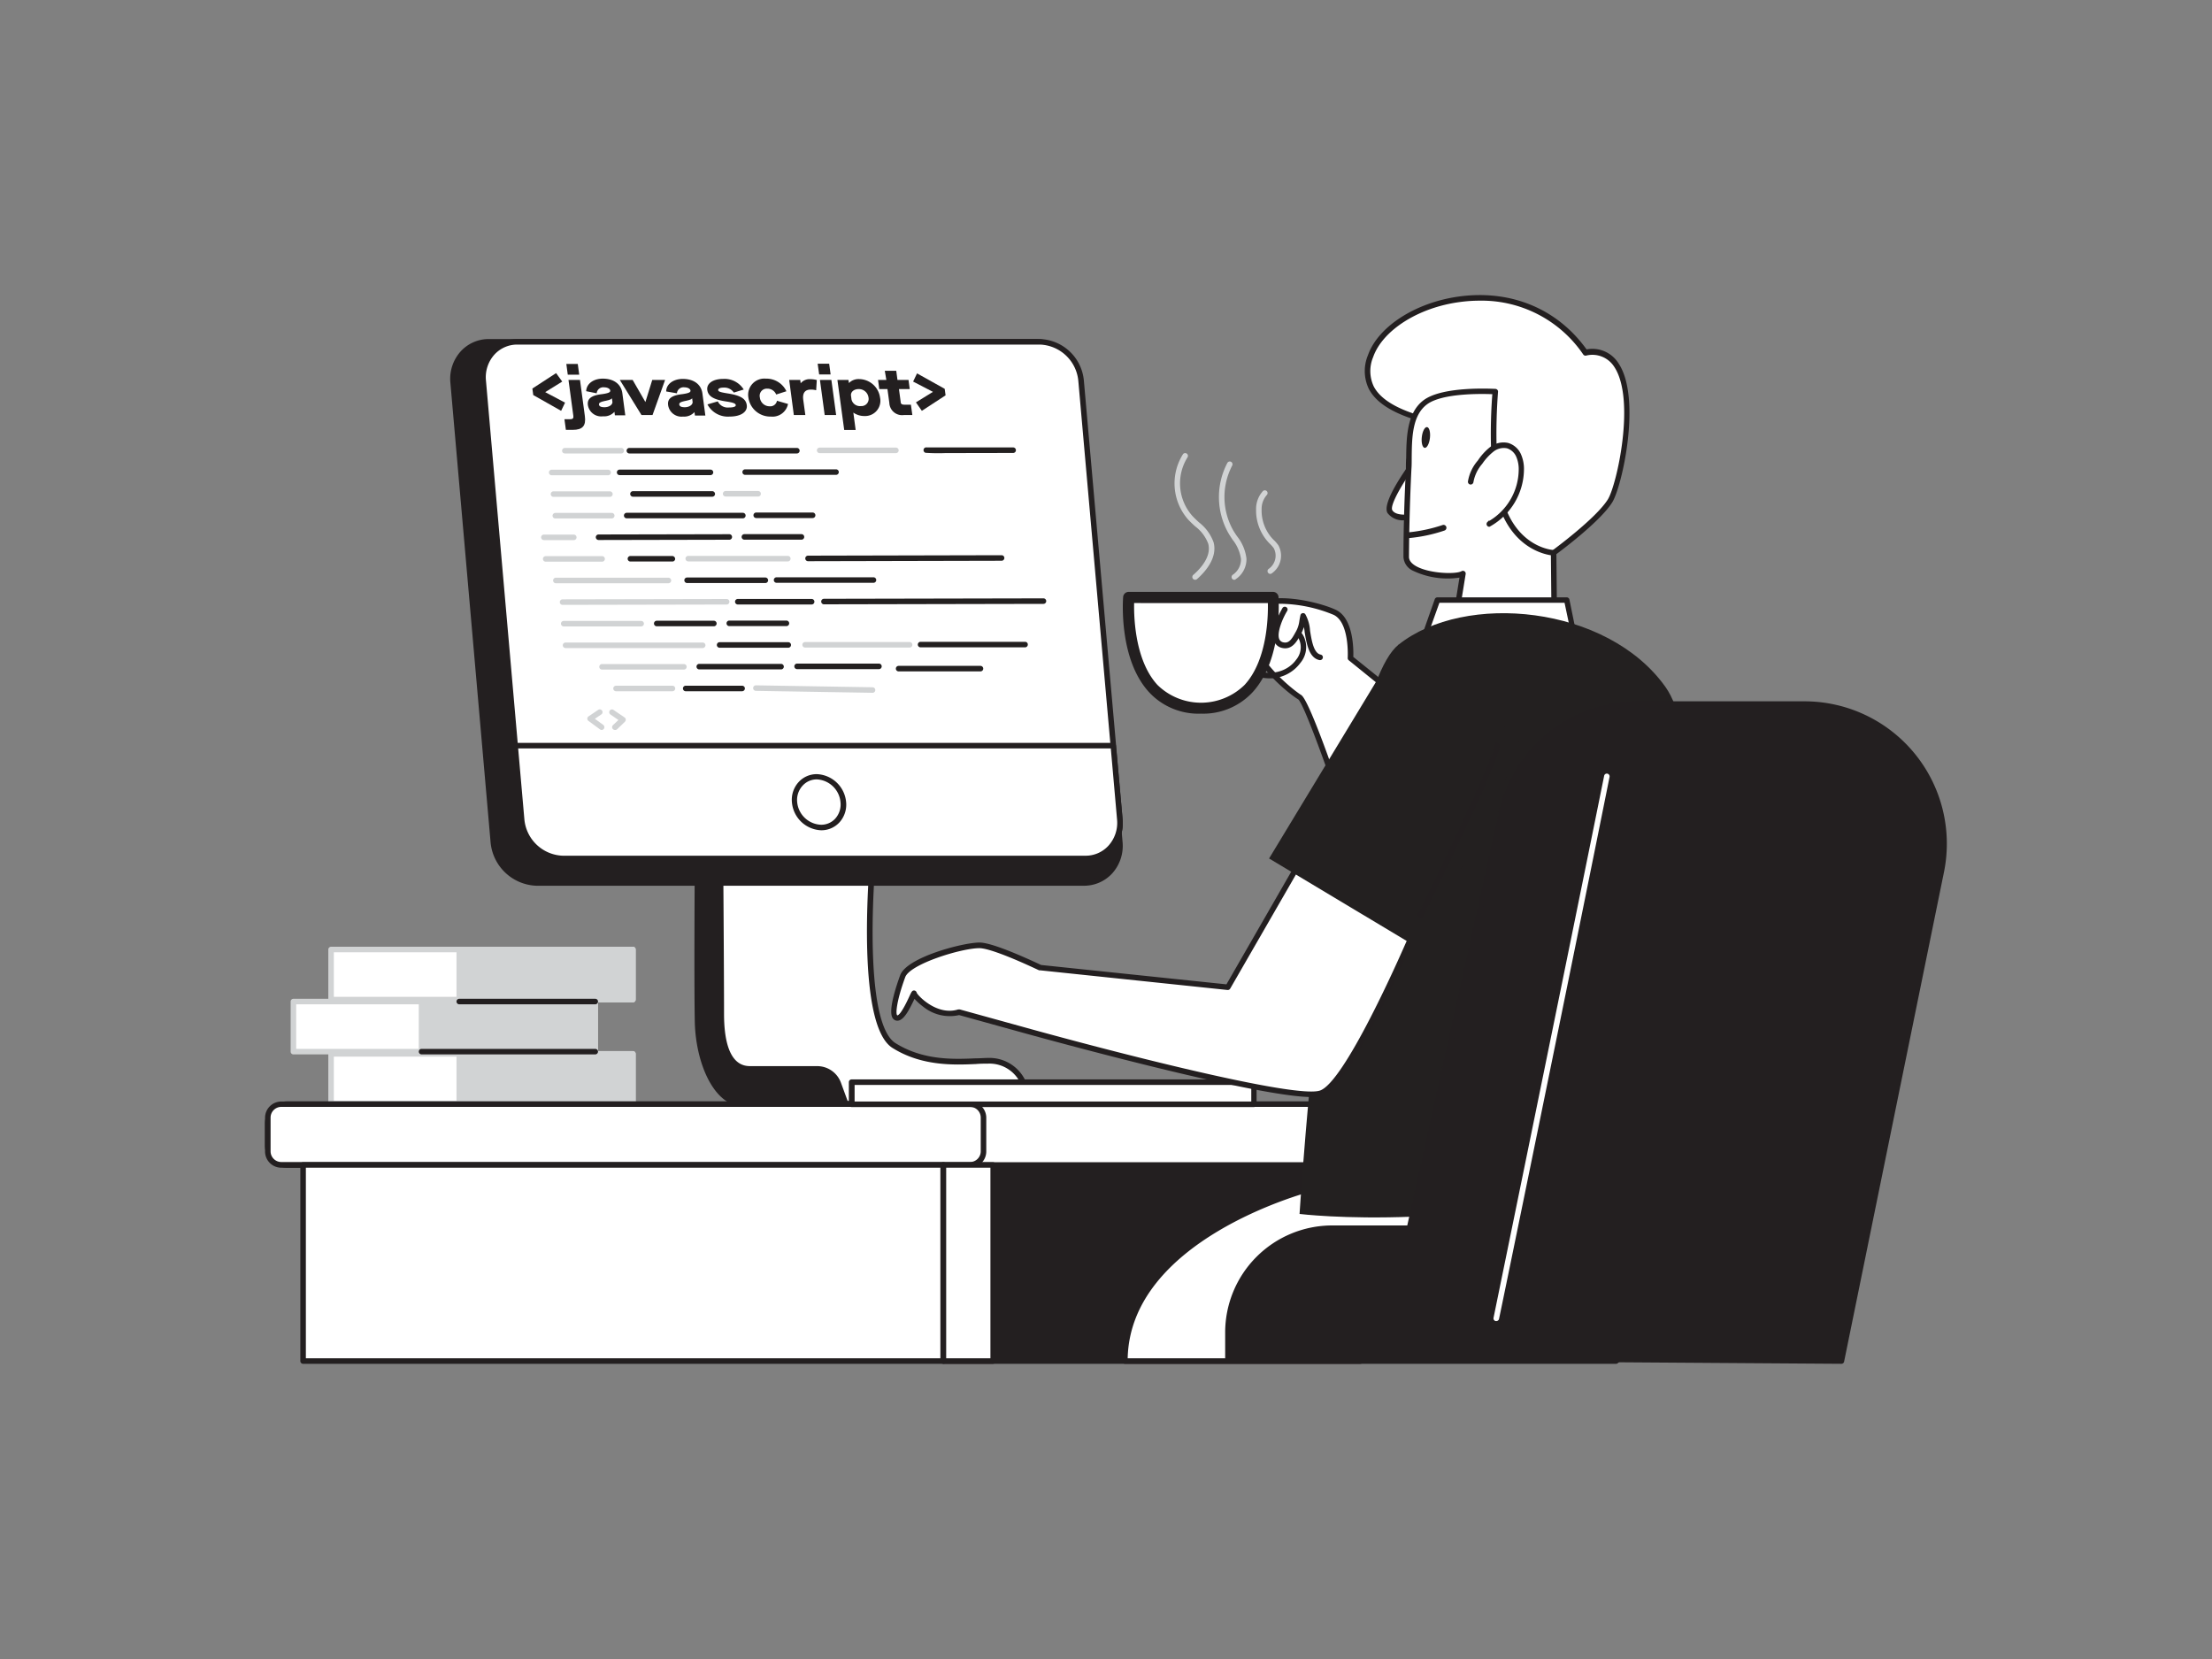 <svg xmlns="http://www.w3.org/2000/svg" viewBox="0 0 400 300" data-imageid="html-0" imageName="Javascript" class="illustrations_image"><rect x="0" y="0" width="400" height="300" fill="#808080" stroke="none"/><g id="_181_code_javascript_flatline" data-name="#181_code_javascript_flatline"><path d="M244.21,119s.42-6.69-2.82-8.27-15.76-4.53-15.76,1.93,8,12.53,9.41,13.38,8.06,20.64,8.06,20.64L257.84,130Z" fill="#fff"/><path d="M243.1,147.19H243a.49.49,0,0,1-.38-.33c-3.13-9.34-6.94-19.66-7.85-20.38-1.57-.93-9.64-7.12-9.64-13.8a3.82,3.82,0,0,1,1.86-3.46c3.78-2.36,12.1-.16,14.62,1.08,3.16,1.54,3.16,7.18,3.11,8.49l13.44,10.82a.52.52,0,0,1,.18.35.5.5,0,0,1-.12.37L243.47,147A.48.48,0,0,1,243.1,147.19Zm-11.45-38a8,8,0,0,0-4.13.88,2.84,2.84,0,0,0-1.39,2.61c0,6.13,7.74,12.1,9.17,13s6.16,14.66,8,20.09l13.83-15.66L243.9,119.4a.49.49,0,0,1-.19-.42c0-.07.36-6.38-2.53-7.79A26,26,0,0,0,231.65,109.18Z" fill="#231f20"/><rect x="59.87" y="190.52" width="54.58" height="9.06" transform="translate(174.33 390.09) rotate(-180)" fill="#fff"/><path d="M114.45,200.07H59.87a.5.5,0,0,1-.5-.5v-9a.5.5,0,0,1,.5-.5h54.58a.5.5,0,0,1,.5.5v9A.5.5,0,0,1,114.45,200.07Zm-54.08-1H114v-8H60.37Z" fill="#d1d3d4"/><rect x="83.05" y="190.52" width="31.4" height="9.06" transform="translate(197.5 390.09) rotate(-180)" fill="#d1d3d4"/><path d="M114.45,200.07H83.05a.5.5,0,0,1-.5-.5v-9a.5.5,0,0,1,.5-.5h31.4a.5.5,0,0,1,.5.5v9A.5.5,0,0,1,114.45,200.07Zm-30.9-1H114v-8H83.55Z" fill="#d1d3d4"/><rect x="53.06" y="181.11" width="54.58" height="9.06" transform="translate(160.69 371.28) rotate(-180)" fill="#fff"/><path d="M107.64,190.67H53.06a.5.5,0,0,1-.5-.5v-9.06a.5.5,0,0,1,.5-.5h54.58a.5.5,0,0,1,.5.5v9.06A.51.51,0,0,1,107.64,190.67Zm-54.08-1h53.58v-8.06H53.56Z" fill="#d1d3d4"/><rect x="76.23" y="181.11" width="31.4" height="9.06" transform="translate(183.87 371.28) rotate(-180)" fill="#d1d3d4"/><path d="M107.64,190.67H76.23a.51.51,0,0,1-.5-.5v-9.06a.5.5,0,0,1,.5-.5h31.41a.5.5,0,0,1,.5.5v9.06A.51.51,0,0,1,107.64,190.67Zm-30.91-1h30.41v-8.06H76.73Z" fill="#d1d3d4"/><rect x="59.87" y="171.7" width="54.58" height="9.06" transform="translate(174.33 352.47) rotate(-180)" fill="#fff"/><path d="M114.45,181.26H59.87a.5.5,0,0,1-.5-.5V171.7a.51.51,0,0,1,.5-.5h54.58a.5.5,0,0,1,.5.5v9.06A.5.5,0,0,1,114.45,181.26Zm-54.08-1H114V172.2H60.37Z" fill="#d1d3d4"/><rect x="83.05" y="171.7" width="31.4" height="9.06" transform="translate(197.5 352.47) rotate(-180)" fill="#d1d3d4"/><path d="M114.45,181.26H83.05a.5.5,0,0,1-.5-.5V171.7a.5.5,0,0,1,.5-.5h31.4a.5.5,0,0,1,.5.5v9.06A.5.5,0,0,1,114.45,181.26Zm-30.9-1H114V172.2H83.55Z" fill="#d1d3d4"/><rect x="170.72" y="210.66" width="75.26" height="35.47" transform="translate(416.7 456.78) rotate(-180)" fill="#231f20"/><path d="M246,246.62H170.72a.5.5,0,0,1-.5-.5V210.66a.5.5,0,0,1,.5-.5H246a.5.5,0,0,1,.5.5v35.46A.5.5,0,0,1,246,246.62Zm-74.76-1h74.26V211.16H171.22Z" fill="#231f20"/><rect x="48.43" y="199.69" width="221.72" height="10.97" rx="3.48" transform="translate(318.57 410.35) rotate(-180)" fill="#fff"/><path d="M266.66,211.16H51.91a4,4,0,0,1-4-4v-4a4,4,0,0,1,4-4H266.66a4,4,0,0,1,4,4v4A4,4,0,0,1,266.66,211.16Zm-214.75-11a3,3,0,0,0-3,3v4a3,3,0,0,0,3,3H266.66a3,3,0,0,0,3-3v-4a3,3,0,0,0-3-3Z" fill="#231f20"/><rect x="48.43" y="199.69" width="129.42" height="10.97" rx="2.44" transform="translate(226.28 410.35) rotate(-180)" fill="#fff"/><path d="M175.41,211.16H50.87a2.94,2.94,0,0,1-2.94-2.94v-6.09a2.94,2.94,0,0,1,2.94-2.94H175.41a2.94,2.94,0,0,1,2.94,2.94v6.09A2.94,2.94,0,0,1,175.41,211.16Zm-124.54-11a1.94,1.94,0,0,0-1.94,1.94v6.09a1.94,1.94,0,0,0,1.94,1.94H175.41a1.94,1.94,0,0,0,1.94-1.94v-6.09a1.94,1.94,0,0,0-1.94-1.94Z" fill="#231f20"/><path d="M158,153.79s-3,31.05,3.68,35.26c6.23,3.9,13.14,2.76,17,2.76a6.66,6.66,0,0,1,6.58,4.39l1,3.37h-48a29.29,29.29,0,0,1-8.89-9.19c-3.22-5.67-1.22-35.14-1.22-35.14Z" fill="#fff"/><path d="M186.23,200.07h-48A.48.48,0,0,1,138,200a29.46,29.46,0,0,1-9.06-9.38c-3.26-5.73-1.38-34.2-1.29-35.41a.51.51,0,0,1,.47-.47l29.83-1.45a.48.48,0,0,1,.39.16.46.46,0,0,1,.13.39c0,.08-.75,7.84-.67,16,.11,10.67,1.53,17.16,4.13,18.79,5.06,3.16,10.53,2.92,14.53,2.75.8,0,1.53-.07,2.18-.07a7.18,7.18,0,0,1,7.05,4.74l1,3.38a.49.49,0,0,1-.07.44A.51.51,0,0,1,186.23,200.07Zm-47.83-1h47.15l-.82-2.73a6.19,6.19,0,0,0-6.1-4c-.64,0-1.36,0-2.14.07-3.9.17-9.78.43-15.1-2.91-6.47-4.05-4.37-30.74-4-35.15l-28.81,1.4c-.23,3.7-1.71,29.31,1.19,34.41A28.74,28.74,0,0,0,138.4,199.07Z" fill="#231f20"/><path d="M130.43,183.33c0,7.66,2.3,10,5.37,10h12a4.05,4.05,0,0,1,3.8,2.65l1.33,3.63H134.42c-4.75,0-8.12-7.2-8.28-14.86s0-29.47,0-29.47h4.14S130.43,175.66,130.43,183.33Z" fill="#231f20"/><path d="M153,200.07H134.42c-5.3,0-8.63-7.8-8.78-15.35s0-29.26,0-29.48a.51.51,0,0,1,.5-.5h4.14a.5.5,0,0,1,.5.5c0,.2.15,20.51.15,28.09,0,9.46,3.67,9.46,4.87,9.46h12a4.57,4.57,0,0,1,4.27,3l1.33,3.63a.53.53,0,0,1-.06.46A.49.49,0,0,1,153,200.07Zm-26.33-44.33c0,3.3-.14,22,0,29,.16,7.92,3.65,14.37,7.78,14.37h17.83l-1.08-2.95a3.57,3.57,0,0,0-3.33-2.33h-12c-4,0-5.87-3.42-5.87-10.46s-.12-24.41-.14-27.59Z" fill="#231f20"/><path d="M195.2,69.23l7.26,83a6.58,6.58,0,0,1-6.49,7.43H97a8.13,8.13,0,0,1-7.79-7.43l-7.26-83a6.57,6.57,0,0,1,6.49-7.42h99A8.11,8.11,0,0,1,195.2,69.23Z" fill="#231f20"/><path d="M196,160.17H97a8.64,8.64,0,0,1-8.29-7.89l-7.26-83a7.4,7.4,0,0,1,1.86-5.74,6.85,6.85,0,0,1,5.13-2.23h99a8.63,8.63,0,0,1,8.29,7.88l7.26,83a7.44,7.44,0,0,1-1.86,5.74A6.9,6.9,0,0,1,196,160.17ZM88.43,62.31A5.85,5.85,0,0,0,84,64.21a6.46,6.46,0,0,0-1.61,5l7.27,83a7.61,7.61,0,0,0,7.29,7h99a5.89,5.89,0,0,0,4.39-1.91,6.46,6.46,0,0,0,1.61-5l-7.27-83h0a7.6,7.6,0,0,0-7.29-7Z" fill="#231f20"/><path d="M195.53,68.9l6.94,79.25a6.29,6.29,0,0,1-6.21,7.09h-94.5a7.76,7.76,0,0,1-7.44-7.09L87.38,68.9a6.28,6.28,0,0,1,6.21-7.09h94.5A7.75,7.75,0,0,1,195.53,68.9Z" fill="#fff"/><path d="M196.26,155.74h-94.5a8.26,8.26,0,0,1-7.94-7.54L86.89,68.94a7.1,7.1,0,0,1,1.78-5.5,6.61,6.61,0,0,1,4.92-2.13h94.5A8.26,8.26,0,0,1,196,68.85L203,148.11a7.1,7.1,0,0,1-1.78,5.5A6.62,6.62,0,0,1,196.26,155.74ZM93.59,62.31a5.58,5.58,0,0,0-4.18,1.81,6.11,6.11,0,0,0-1.53,4.73l6.94,79.26a7.24,7.24,0,0,0,6.94,6.63h94.5a5.58,5.58,0,0,0,4.18-1.81A6.16,6.16,0,0,0,202,148.2L195,68.94h0a7.24,7.24,0,0,0-6.94-6.63Z" fill="#231f20"/><path d="M201.3,134.84l1.17,13.31a6.29,6.29,0,0,1-6.21,7.09h-94.5a7.76,7.76,0,0,1-7.44-7.09l-1.17-13.31Z" fill="#fff"/><path d="M196.26,155.74h-94.5a8.26,8.26,0,0,1-7.94-7.54l-1.16-13.31a.45.45,0,0,1,.13-.38.46.46,0,0,1,.36-.17H201.3a.5.5,0,0,1,.5.46L203,148.11a7.1,7.1,0,0,1-1.78,5.5A6.62,6.62,0,0,1,196.26,155.74ZM93.7,135.34l1.12,12.77a7.24,7.24,0,0,0,6.94,6.63h94.5a5.58,5.58,0,0,0,4.18-1.81A6.16,6.16,0,0,0,202,148.2l-1.13-12.86Z" fill="#231f20"/><ellipse cx="148.12" cy="145.04" rx="4.29" ry="4.73" transform="translate(-55.67 107.03) rotate(-33.83)" fill="#fff"/><path d="M148.52,150.14a5.53,5.53,0,0,1-5.31-5,4.76,4.76,0,0,1,1.2-3.71,4.42,4.42,0,0,1,3.31-1.44A5.54,5.54,0,0,1,153,145h0a4.76,4.76,0,0,1-1.2,3.71A4.44,4.44,0,0,1,148.52,150.14Zm-.8-9.2a3.44,3.44,0,0,0-2.57,1.12,3.81,3.81,0,0,0-1,2.94,4.51,4.51,0,0,0,4.32,4.14,3.43,3.43,0,0,0,2.57-1.11,3.82,3.82,0,0,0,.95-2.94h0A4.52,4.52,0,0,0,147.72,140.94Z" fill="#231f20"/><rect x="154.04" y="195.7" width="72.73" height="3.99" transform="translate(380.81 395.39) rotate(-180)" fill="#fff"/><path d="M226.77,200.19H154a.5.5,0,0,1-.5-.5v-4a.5.5,0,0,1,.5-.5h72.73a.5.5,0,0,1,.5.5v4A.5.5,0,0,1,226.77,200.19Zm-72.23-1h71.73v-3H154.54Z" fill="#231f20"/><path d="M237,215s-33.59,8.48-33.59,31.17h88.79s14.12-13.63,10.63-34.57C267.06,212.78,237,215,237,215Z" fill="#fff"/><path d="M292.21,246.62H203.42a.5.5,0,0,1-.5-.5c0-22.82,33.63-31.56,34-31.65H237c.3,0,30.47-2.19,65.85-3.41a.48.48,0,0,1,.51.42c3.49,21-10.64,34.87-10.78,35A.52.52,0,0,1,292.21,246.62Zm-88.29-1H292c1.44-1.48,13.38-14.48,10.42-33.56-34.53,1.21-64,3.29-65.33,3.39C235.77,215.8,204.4,224.3,203.92,245.62Z" fill="#231f20"/><path d="M280.94,100s7.94-5.79,10.19-9.39,7.28-28.76-4.46-26.84c-11.54-16.47-35.25-9.49-38.83.68-3.15,8.93,8.34,11,12.32,12.23s8.26,20.19,13.7,23.32S280.94,100,280.94,100Z" fill="#fff"/><path d="M278.11,101.86a9.35,9.35,0,0,1-4.5-1.46c-3-1.72-5.48-7.61-7.9-13.3-2-4.65-4-9.46-5.7-10-.42-.13-.92-.27-1.48-.42-3.37-.94-9-2.52-11-6.35a7.46,7.46,0,0,1-.16-6.1c1.82-5.17,8.59-9.53,16.45-10.61,9.4-1.28,17.79,2.2,23.08,9.56a5.58,5.58,0,0,1,5.78,2.52c4.23,6.35.62,22.33-1.13,25.13-2.18,3.49-9.34,8.81-10.23,9.47a3.5,3.5,0,0,1-1.94,1.37A4.38,4.38,0,0,1,278.11,101.86ZM267.6,54.37a26.62,26.62,0,0,0-3.64.25c-7.51,1-13.95,5.12-15.65,9.95a6.52,6.52,0,0,0,.11,5.31c1.79,3.44,7.17,5,10.38,5.84l1.51.44c2.13.67,4.07,5.25,6.32,10.55s4.78,11.27,7.48,12.82c2,1.14,3.7,1.56,5,1.2a2.3,2.3,0,0,0,1.43-1,.5.5,0,0,1,.15-.17c.08-.06,7.88-5.77,10.06-9.25,1.62-2.61,5.08-18.12,1.14-24a4.68,4.68,0,0,0-5.1-2,.5.5,0,0,1-.49-.21A22.22,22.22,0,0,0,267.6,54.37Z" fill="#231f20"/><path d="M256.06,83.14s-5.73,7.65-4.73,9.36,4.67.83,4.67.83" fill="#fff"/><path d="M254,94.07a3.42,3.42,0,0,1-3.1-1.31c-1.07-1.86,3.38-8.06,4.77-9.92a.5.5,0,0,1,.7-.1.51.51,0,0,1,.1.7c-2.66,3.55-5.21,7.93-4.7,8.81.66,1.14,3.2.82,4.12.6a.51.51,0,0,1,.61.37.5.5,0,0,1-.37.6A9.65,9.65,0,0,1,254,94.07Z" fill="#231f20"/><path d="M257.8,72.68c-3.51,2.54-2.88,8.38-3.07,12.14q-.39,7.94-.43,15.88c0,3.36,8.65,3.94,10.24,3l-2.13,13.16L281.05,111l-.11-11s-5.9-.3-8.9-7.33S270.4,70.8,270.4,70.8,261.22,70.21,257.8,72.68Z" fill="#fff"/><path d="M262.41,117.38a.49.49,0,0,1-.32-.12.5.5,0,0,1-.17-.46l2-12.35a14.55,14.55,0,0,1-8.4-1.24,2.91,2.91,0,0,1-1.73-2.51c0-5.28.18-10.63.44-15.91,0-.63,0-1.31.05-2,.05-3.66.1-8.21,3.22-10.47h0c3.53-2.56,12.55-2,12.93-2a.54.54,0,0,1,.35.18.48.48,0,0,1,.11.37c0,.15-1.3,14.76,1.61,21.59,2.83,6.63,8.24,7,8.47,7a.51.51,0,0,1,.47.5l.11,11a.5.5,0,0,1-.35.48l-18.63,5.93Zm2.13-14.16a.52.52,0,0,1,.29.09.5.5,0,0,1,.21.49l-2,12.36,17.51-5.57-.1-10.18c-1.51-.23-6.25-1.43-8.87-7.58-2.72-6.4-1.94-18.82-1.72-21.55-1.95-.08-9-.21-11.77,1.81s-2.77,6.24-2.81,9.68c0,.73,0,1.43-.05,2.07-.26,5.26-.41,10.6-.44,15.86q0,.93,1.23,1.65c2.4,1.39,7.25,1.53,8.27.94A.59.59,0,0,1,264.54,103.22Z" fill="#231f20"/><path d="M254.65,96.76A27.22,27.22,0,0,0,261,95.41" fill="#fff"/><path d="M254.65,97.26a.5.5,0,0,1-.5-.46.49.49,0,0,1,.47-.53,27.93,27.93,0,0,0,6.25-1.33.5.5,0,0,1,.33,1,27.89,27.89,0,0,1-6.51,1.37Z" fill="#231f20"/><path d="M266,87.12a7.2,7.2,0,0,1,1.69-3.54,10,10,0,0,1,2.06-2.29,3.48,3.48,0,0,1,2.9-.71,3.22,3.22,0,0,1,2,1.77,6,6,0,0,1,.51,2.66,11.34,11.34,0,0,1-5.82,9.75l.31-.3" fill="#fff"/><path d="M269.31,95.26a.5.5,0,0,1-.34-.86l.29-.28.07.06a10.89,10.89,0,0,0,5.3-9.17,5.64,5.64,0,0,0-.46-2.45,2.72,2.72,0,0,0-1.65-1.49,3,3,0,0,0-2.48.62,9.94,9.94,0,0,0-2,2.18,6.91,6.91,0,0,0-1.59,3.28.52.52,0,0,1-.54.47.5.5,0,0,1-.46-.54,7.61,7.61,0,0,1,1.79-3.8,10.52,10.52,0,0,1,2.16-2.39,3.94,3.94,0,0,1,3.33-.79,3.68,3.68,0,0,1,2.29,2,6.55,6.55,0,0,1,.56,2.88,11.92,11.92,0,0,1-6.08,10.19A.5.5,0,0,1,269.31,95.26Z" fill="#231f20"/><ellipse cx="257.85" cy="79.11" rx="1.89" ry="0.74" transform="translate(150.31 326.46) rotate(-83.56)" fill="#231f20"/><path d="M284.54,114.43l-1.21-5.93H259.94l-3,8.52A46.07,46.07,0,0,0,284.54,114.43Z" fill="#fff"/><path d="M266.3,118.52a39.53,39.53,0,0,1-9.54-1,.55.55,0,0,1-.31-.25.51.51,0,0,1,0-.4l3-8.51a.5.5,0,0,1,.47-.34h23.39a.5.5,0,0,1,.49.4l1.21,5.93a.5.5,0,0,1-.3.56A48.38,48.38,0,0,1,266.3,118.52Zm-8.75-1.87A46.62,46.62,0,0,0,284,114.12L282.92,109H260.29Z" fill="#231f20"/><path d="M302.84,211.55s8.86-72.49-1.66-87.31-36.34-17.21-48.29-7.65S235,219.52,235,219.52,267.21,223.48,302.84,211.55Z" fill="#232020" class="target-color"/><path d="M163.25,176.52c1-2.83,10.78-5.59,13.88-5.59,2,0,7.48,2.4,11,4.06h0l33.92,3.55,18.33-31.85,16.52,18.83s-12.39,30.18-18,32.18-54.22-11.56-54.22-11.56L173.44,183c-4.28,1.33-8.12-2.95-8.12-3.39s-1.77,4.57-3.1,4.43S162.22,179.35,163.25,176.52Z" fill="#fff"/><path d="M237.2,198.38c-10.38,0-50.83-11.24-52.67-11.75l-11.09-3.07a7.64,7.64,0,0,1-6.5-1.52,10.44,10.44,0,0,1-1.57-1.42c-1,2.09-2,4.07-3.21,3.95a1,1,0,0,1-.75-.48c-.8-1.29.52-5.4,1.37-7.74h0c1.19-3.25,11.36-5.91,14.35-5.91,2.05,0,7.17,2.2,11.14,4.06L221.78,178l18.16-31.57a.49.49,0,0,1,.39-.24.47.47,0,0,1,.42.16l16.52,18.83a.49.49,0,0,1,.09.52c-.51,1.24-12.54,30.41-18.32,32.46A6.09,6.09,0,0,1,237.2,198.38Zm-63.76-15.84.13,0,11.22,3.1c16.76,4.67,49.59,13.09,53.92,11.56s14.08-23.06,17.61-31.61l-15.86-18.06-18,31.24a.51.51,0,0,1-.49.25l-33.92-3.56a.42.42,0,0,1-.16,0c-5.49-2.58-9.33-4-10.79-4-3.24,0-12.54,2.86-13.41,5.25-1.54,4.21-1.77,6.61-1.44,6.9.18,0,.75-.28,2.22-3.49.38-.82.49-1.06.92-1a.54.54,0,0,1,.39.42c.31.63,3.74,4.17,7.48,3Zm-7.62-2.89Zm0-.12Z" fill="#231f20"/><path d="M252.89,116.59l-23.4,38.65,27.41,16.43,18.23-36.83S259.4,117.27,252.89,116.59Z" fill="#232020" class="target-color"/><path d="M240.89,222.1h14l16.62-75a25.25,25.25,0,0,1,24.64-19.79h30.18a25.24,25.24,0,0,1,24.73,30.3L333,246.12l-83.31-.57H222.05v-4.61A18.84,18.84,0,0,1,240.89,222.1Z" fill="#231f20"/><path d="M333,246.62h0l-83.3-.57H222.05a.5.5,0,0,1-.5-.5v-4.61a19.36,19.36,0,0,1,19.34-19.34h13.59L271,147a25.59,25.59,0,0,1,25.13-20.18h30.18a25.75,25.75,0,0,1,25.22,30.9l-18.06,88.52A.5.5,0,0,1,333,246.62Zm-110.44-1.57h27.13l82.9.57,18-88.12a24.74,24.74,0,0,0-24.24-29.7H296.14A24.6,24.6,0,0,0,272,147.2l-16.61,75a.51.51,0,0,1-.49.39h-14a18.36,18.36,0,0,0-18.34,18.34Z" fill="#231f20"/><rect x="54.81" y="210.66" width="115.8" height="35.47" transform="translate(225.41 456.78) rotate(-180)" fill="#fff"/><path d="M170.6,246.62H54.81a.5.5,0,0,1-.5-.5V210.66a.5.5,0,0,1,.5-.5H170.6a.5.5,0,0,1,.5.5v35.46A.5.5,0,0,1,170.6,246.62Zm-115.29-1H170.1V211.16H55.31Z" fill="#231f20"/><rect x="170.6" y="210.66" width="8.95" height="35.47" transform="translate(350.16 456.78) rotate(-180)" fill="#fff"/><path d="M179.55,246.62h-9a.5.5,0,0,1-.5-.5V210.66a.5.5,0,0,1,.5-.5h9a.5.5,0,0,1,.5.5v35.46A.5.5,0,0,1,179.55,246.62Zm-8.45-1h8V211.16h-8Z" fill="#231f20"/><line x1="107.64" y1="181.11" x2="83.05" y2="181.11" fill="#231f20"/><path d="M107.64,181.61H83.05a.5.5,0,0,1,0-1h24.59a.5.5,0,0,1,0,1Z" fill="#231f20"/><line x1="107.64" y1="190.17" x2="76.23" y2="190.17" fill="#231f20"/><path d="M107.64,190.67H76.23a.51.51,0,0,1-.5-.5.5.5,0,0,1,.5-.5h31.41a.5.5,0,0,1,.5.5A.51.51,0,0,1,107.64,190.67Z" fill="#231f20"/><path d="M256.9,166a.43.43,0,0,1-.22-.06.5.5,0,0,1-.23-.67c5.37-10.9,13.87-28.79,13.78-30.35a.49.49,0,0,1,.36-.6.51.51,0,0,1,.61.38c.46,1.76-10.49,24.18-13.85,31A.52.52,0,0,1,256.9,166Z" fill="#231f20"/><path d="M270.57,238.89h-.1a.49.49,0,0,1-.39-.59c.13-.64,13.28-64.73,20-98a.49.49,0,0,1,.58-.4.51.51,0,0,1,.4.59c-6.68,33.33-19.83,97.42-20,98.06A.5.5,0,0,1,270.57,238.89Z" fill="#fff"/><path d="M102.14,82a.5.5,0,0,1-.5-.5.51.51,0,0,1,.5-.5l10.2,0h0a.5.5,0,0,1,.5.5.49.49,0,0,1-.49.5l-10.21,0Z" fill="#d1d3d4"/><path d="M113.81,82a.5.5,0,0,1,0-1L144.1,81h0a.5.5,0,0,1,.5.5.5.5,0,0,1-.5.5L113.81,82Z" fill="#232020" class="target-color"/><path d="M99.76,85.94a.5.5,0,1,1,0-1l10.21,0h0a.51.51,0,0,1,.5.5.5.5,0,0,1-.5.5l-10.2,0Z" fill="#d1d3d4"/><path d="M112.05,85.92a.5.5,0,0,1,0-1l16.43,0h0a.5.5,0,0,1,.5.49.51.51,0,0,1-.5.51l-16.43,0Z" fill="#232020" class="target-color"/><path d="M134.75,85.87a.5.5,0,0,1,0-1l16.43,0h0a.5.5,0,0,1,.5.5.5.5,0,0,1-.5.5l-16.43,0Z" fill="#232020" class="target-color"/><path d="M100.09,89.85a.5.5,0,0,1-.5-.5.5.5,0,0,1,.5-.5l10.2,0h0a.5.5,0,0,1,.5.5.5.5,0,0,1-.5.5l-10.2,0Z" fill="#d1d3d4"/><path d="M114.46,89.82a.5.5,0,1,1,0-1l14.34,0h0a.51.51,0,0,1,.5.5.5.5,0,0,1-.5.5l-14.35,0Z" fill="#232020" class="target-color"/><path d="M131.22,89.79a.51.51,0,0,1-.5-.5.5.5,0,0,1,.5-.5l5.87,0h0a.5.5,0,0,1,.5.5.5.5,0,0,1-.5.5l-5.86,0Z" fill="#d1d3d4"/><path d="M100.42,93.75a.49.49,0,0,1-.5-.49.51.51,0,0,1,.5-.51l10.2,0h0a.5.5,0,0,1,.5.5.5.5,0,0,1-.5.5l-10.2,0Z" fill="#d1d3d4"/><path d="M113.33,93.73a.5.5,0,0,1,0-1l21,0h0a.5.5,0,0,1,.5.5.5.5,0,0,1-.5.5l-21,0Z" fill="#232020" class="target-color"/><path d="M136.75,93.68a.5.5,0,0,1-.5-.5.5.5,0,0,1,.5-.5l10.2,0h0a.5.5,0,0,1,0,1l-10.2,0Z" fill="#232020" class="target-color"/><path d="M98.35,97.67a.51.51,0,0,1-.5-.5.5.5,0,0,1,.5-.5l5.41,0h0a.51.51,0,0,1,.5.5.5.5,0,0,1-.5.5l-5.42,0Z" fill="#d1d3d4"/><path d="M108.24,97.65a.51.51,0,0,1-.5-.5.5.5,0,0,1,.5-.5l23.64-.05h0a.5.5,0,0,1,.5.5.5.5,0,0,1-.5.5l-23.64.05Z" fill="#232020" class="target-color"/><path d="M98.68,101.57a.5.5,0,0,1-.5-.5.5.5,0,0,1,.5-.5l10.2,0h0a.5.5,0,0,1,0,1l-10.2,0Z" fill="#d1d3d4"/><path d="M100.52,105.47a.5.5,0,0,1-.5-.5.5.5,0,0,1,.5-.5l20.35,0h0a.5.5,0,0,1,.5.5.5.5,0,0,1-.5.5l-20.35,0Z" fill="#d1d3d4"/><path d="M124.25,105.43a.5.5,0,0,1-.5-.5.5.5,0,0,1,.5-.5l14.15,0a.51.51,0,0,1,.5.5.5.5,0,0,1-.5.5l-14.15,0Z" fill="#232020" class="target-color"/><path d="M140.43,105.39a.5.5,0,0,1,0-1l17.52,0h0a.5.5,0,0,1,.5.5.5.5,0,0,1-.5.5l-17.51,0Z" fill="#232020" class="target-color"/><path d="M101.73,109.38a.5.5,0,0,1-.5-.5.5.5,0,0,1,.5-.5l29.67-.06h0a.5.5,0,0,1,.5.5.5.5,0,0,1-.5.5l-29.67.06Z" fill="#d1d3d4"/><path d="M133.42,109.31a.5.5,0,0,1,0-1l13.35,0h0a.5.5,0,0,1,0,1l-13.35,0Z" fill="#232020" class="target-color"/><path d="M149,109.28a.5.5,0,0,1-.5-.5.5.5,0,0,1,.5-.5l39.69-.08h0a.5.5,0,0,1,0,1l-39.69.08Z" fill="#232020" class="target-color"/><path d="M101.94,113.28a.5.5,0,0,1-.5-.5.5.5,0,0,1,.5-.5l14,0h0a.5.5,0,0,1,.5.5.5.5,0,0,1-.5.5l-14,0Z" fill="#d1d3d4"/><path d="M118.76,113.25a.5.5,0,0,1-.5-.5.5.5,0,0,1,.5-.5l10.33,0h0a.5.5,0,0,1,0,1l-10.34,0Z" fill="#232020" class="target-color"/><path d="M131.88,113.22a.5.5,0,0,1-.5-.5.5.5,0,0,1,.5-.5l10.33,0h0a.5.5,0,0,1,0,1l-10.33,0Z" fill="#232020" class="target-color"/><path d="M102.27,117.19a.5.5,0,1,1,0-1l24.8,0h0a.5.5,0,0,1,.5.5.51.51,0,0,1-.5.5l-24.81,0Z" fill="#d1d3d4"/><path d="M130.13,117.13a.5.5,0,0,1,0-1l12.41,0h0a.5.5,0,0,1,.5.5.5.5,0,0,1-.5.5l-12.4,0Z" fill="#232020" class="target-color"/><path d="M145.59,117.1a.5.5,0,0,1-.5-.5.5.5,0,0,1,.5-.5l18.89,0h0a.5.5,0,0,1,.5.5.5.5,0,0,1-.5.5l-18.89,0Z" fill="#d1d3d4"/><path d="M166.47,117.06a.5.5,0,1,1,0-1l18.89,0a.48.48,0,0,1,.5.5.5.5,0,0,1-.5.5l-18.89,0Z" fill="#232020" class="target-color"/><path d="M108.87,121.08a.5.5,0,0,1-.5-.5.5.5,0,0,1,.5-.5l14.8,0h0a.5.5,0,0,1,0,1l-14.8,0Z" fill="#d1d3d4"/><path d="M126.45,121.05a.5.5,0,0,1-.5-.5.49.49,0,0,1,.49-.5l14.8,0h0a.5.5,0,0,1,0,1l-14.8,0Z" fill="#232020" class="target-color"/><path d="M144.14,121a.5.5,0,0,1,0-1l14.8,0h0a.5.5,0,0,1,.5.5.5.5,0,0,1-.5.5l-14.8,0Z" fill="#232020" class="target-color"/><path d="M162.5,121.41a.5.5,0,0,1,0-1l14.8,0h0a.5.5,0,0,1,0,1l-14.8,0Z" fill="#232020" class="target-color"/><path d="M111.4,125a.5.5,0,0,1-.5-.5.5.5,0,0,1,.5-.5l10.2,0h0a.5.5,0,0,1,.5.5.5.5,0,0,1-.5.5l-10.2,0Z" fill="#d1d3d4"/><path d="M124,125a.5.5,0,0,1-.5-.5.49.49,0,0,1,.49-.5l10.21,0h0a.5.5,0,0,1,.5.5.51.51,0,0,1-.5.5L124,125Z" fill="#232020" class="target-color"/><path d="M157.79,125.28h0l-21.1-.35a.5.5,0,0,1,0-1h0l21.1.35a.5.5,0,0,1,.49.51A.49.49,0,0,1,157.79,125.28Z" fill="#d1d3d4"/><path d="M148.22,81.94a.5.5,0,0,1,0-1l13.79,0h0a.5.5,0,0,1,0,1l-13.79,0Z" fill="#d1d3d4"/><path d="M171,81.93a33.52,33.52,0,0,1-3.64-.05.51.51,0,0,1-.34-.62.49.49,0,0,1,.57-.35c.62,0,9.66,0,15.62,0h0a.5.5,0,0,1,0,1C177,81.92,173.26,81.93,171,81.93Z" fill="#232020" class="target-color"/><path d="M134.61,97.59a.5.5,0,0,1-.5-.5.5.5,0,0,1,.5-.5l10.32,0h0a.5.5,0,0,1,0,1l-10.32,0Z" fill="#232020" class="target-color"/><path d="M114,101.54a.5.5,0,0,1-.5-.5.51.51,0,0,1,.5-.5l7.59,0a.55.55,0,0,1,.5.5.49.49,0,0,1-.49.5l-7.6,0Z" fill="#232020" class="target-color"/><path d="M124.46,101.52a.5.5,0,0,1,0-1l18,0h0a.5.5,0,0,1,.5.5.49.49,0,0,1-.49.5l-18,0Z" fill="#d1d3d4"/><path d="M146.12,101.48a.5.5,0,0,1-.5-.5.5.5,0,0,1,.5-.5l35-.08h0a.5.5,0,0,1,.5.5.5.5,0,0,1-.5.5l-35,.08Z" fill="#232020" class="target-color"/><path d="M108.79,132a.53.53,0,0,1-.29-.1l-2.09-1.54a.48.48,0,0,1-.2-.41.48.48,0,0,1,.22-.41l1.75-1.18a.5.5,0,0,1,.69.14.49.49,0,0,1-.13.69l-1.17.79,1.52,1.11a.51.51,0,0,1,.11.7A.49.49,0,0,1,108.79,132Z" fill="#d1d3d4"/><path d="M111.19,132a.52.52,0,0,1-.36-.16.5.5,0,0,1,0-.7l1-.94-1.45-1a.5.5,0,0,1-.12-.7.49.49,0,0,1,.69-.12l2,1.36a.49.49,0,0,1,.21.37.56.56,0,0,1-.15.4l-1.41,1.36A.52.52,0,0,1,111.19,132Z" fill="#d1d3d4"/><path d="M216.11,104.84a.52.52,0,0,1-.38-.17.51.51,0,0,1,.05-.71c1.27-1.1,3.32-3.3,2.71-5.63a7,7,0,0,0-2.37-3.15c-.44-.4-.9-.83-1.31-1.28a9.9,9.9,0,0,1-.88-11.78.5.5,0,0,1,.83.55,8.88,8.88,0,0,0,.8,10.56c.38.42.82.83,1.24,1.22a7.94,7.94,0,0,1,2.66,3.63c.74,2.85-1.58,5.38-3,6.64A.49.49,0,0,1,216.11,104.84Z" fill="#d1d3d4"/><path d="M229.71,103.78a.5.5,0,0,1-.41-.22.49.49,0,0,1,.12-.69,2.91,2.91,0,0,0,.94-3.7,5.59,5.59,0,0,0-.65-.76l-.28-.28a8.52,8.52,0,0,1-2.29-6,4.79,4.79,0,0,1,1.23-3.32.49.49,0,0,1,.7,0,.5.5,0,0,1,0,.71,3.83,3.83,0,0,0-.93,2.62,7.56,7.56,0,0,0,2,5.31l.26.26a6.32,6.32,0,0,1,.78.91,3.89,3.89,0,0,1-1.2,5.06A.46.46,0,0,1,229.71,103.78Z" fill="#d1d3d4"/><path d="M223.21,104.85a.5.5,0,0,1-.42-.22.51.51,0,0,1,.14-.7,3.34,3.34,0,0,0,1.48-2.84,7.23,7.23,0,0,0-1.53-3.51c-.23-.35-.46-.7-.68-1.06a13.27,13.27,0,0,1-.26-12.8.5.5,0,0,1,.68-.21.51.51,0,0,1,.2.68A12.26,12.26,0,0,0,223.06,96c.21.34.43.68.66,1a8,8,0,0,1,1.68,4,4.33,4.33,0,0,1-1.92,3.72A.45.45,0,0,1,223.21,104.85Z" fill="#d1d3d4"/><path d="M229.58,122.67a9,9,0,0,1-3.76-.88.49.49,0,0,1-.24-.66.5.5,0,0,1,.66-.25c3.66,1.68,6.73.4,8.16-1.6a3.49,3.49,0,0,0,0-4.48.5.5,0,0,1,0-.71.5.5,0,0,1,.71,0,4.45,4.45,0,0,1,.06,5.76A6.87,6.87,0,0,1,229.58,122.67Z" fill="#231f20"/><path d="M217.18,128.05c-14.64,0-13.05-20-13.05-20h26.1S231.82,128.05,217.18,128.05Z" fill="#fff"/><path d="M217.18,128.55a11.68,11.68,0,0,1-9-3.69c-5.39-5.83-4.62-16.42-4.58-16.87a.5.5,0,0,1,.5-.46h26.1a.5.5,0,0,1,.5.46c0,.45.81,11-4.58,16.87A11.68,11.68,0,0,1,217.18,128.55Zm-12.58-20c-.08,2.1-.13,10.81,4.35,15.66a11.75,11.75,0,0,0,16.46,0c4.49-4.85,4.43-13.56,4.35-15.65Z" fill="#fff"/><path d="M217.18,128.05c-14.64,0-13.05-20-13.05-20h26.1S231.82,128.05,217.18,128.05Z" fill="#fff"/><path d="M217.18,128.55a11.68,11.68,0,0,1-9-3.69c-5.39-5.83-4.62-16.42-4.58-16.87a.5.5,0,0,1,.5-.46h26.1a.5.5,0,0,1,.5.46c0,.45.81,11-4.58,16.87A11.68,11.68,0,0,1,217.18,128.55Zm-12.58-20c-.08,2.1-.13,10.81,4.35,15.66a11.75,11.75,0,0,0,16.46,0c4.49-4.85,4.43-13.56,4.35-15.65Z" fill="#d1d3d4"/><path d="M217.18,128.05c-14.64,0-13.05-20-13.05-20h26.1S231.82,128.05,217.18,128.05Z" fill="none" stroke="#231f20" stroke-linecap="round" stroke-linejoin="round"/><path d="M217.18,128.55a11.68,11.68,0,0,1-9-3.69c-5.39-5.83-4.62-16.42-4.58-16.87a.5.5,0,0,1,.5-.46h26.1a.5.5,0,0,1,.5.46c0,.45.81,11-4.58,16.87A11.68,11.68,0,0,1,217.18,128.55Zm-12.58-20c-.08,2.1-.13,10.81,4.35,15.66a11.75,11.75,0,0,0,16.46,0c4.49-4.85,4.43-13.56,4.35-15.65Z" fill="none" stroke="#231f20" stroke-linecap="round" stroke-linejoin="round"/><path d="M232.31,110.28c-.8,1.33-2.94,5.76-.38,6.38,1.58.39,2.25-1.1,2.87-2.21a9.22,9.22,0,0,0,.84-3c1.06,1.25.55,7,3.08,7.46" fill="#fff"/><path d="M238.72,119.37h-.1c-1.93-.38-2.36-3-2.71-5.14,0-.28-.09-.57-.14-.84a5.44,5.44,0,0,1-.54,1.31l-.14.26c-.58,1-1.45,2.64-3.27,2.2a2,2,0,0,1-1.41-1.17c-.86-2.07,1.38-5.8,1.48-6a.5.5,0,1,1,.85.52c-.86,1.42-1.87,3.94-1.41,5.06a1,1,0,0,0,.72.58c1,.24,1.51-.52,2.16-1.71l.15-.26a5.29,5.29,0,0,0,.61-1.92c.05-.3.1-.62.19-1a.48.48,0,0,1,.37-.38.5.5,0,0,1,.5.17,7,7,0,0,1,.87,3c.29,1.82.66,4.07,1.91,4.32a.49.49,0,0,1,.4.58A.51.51,0,0,1,238.72,119.37Z" fill="#231f20"/><path d="M96.43,71.44l-.16-1.18,4.29-2.79L101.67,69l-3.08,1.91,3.59,1.9-.71,1.48Z" fill="#231f20"/><path d="M102.07,75.81h1.06c.44,0,.61-.19.55-.6l-.88-6.51h2.08l.88,6.53c.24,1.78-.41,2.5-2.19,2.5h-1.24Zm.34-10h2.07l.26,1.94h-2.07Z" fill="#231f20"/><path d="M106.31,73.27c-.16-1.17.6-1.78,2.59-2,1.16-.17,1.49-.34,1.45-.65s-.49-.58-1.1-.58a1.19,1.19,0,0,0-1.35,1.08L106,70.74c.05-1.34,1.3-2.27,3-2.27,2,0,3.32,1,3.54,2.63l.53,4h-1.88l-.08-.63h0a2.48,2.48,0,0,1-2.06.81A2.44,2.44,0,0,1,106.31,73.27Zm4.43-.63-.09-.63h0c-.11.19-.39.31-1.14.47-.93.19-1.23.36-1.19.68s.35.48,1,.48C110.14,73.64,110.81,73.18,110.74,72.64Z" fill="#231f20"/><path d="M112.08,68.7h2.32l2.31,4h0l1.24-4h2.32L118,75.05h-2Z" fill="#231f20"/><path d="M120.82,73.27c-.16-1.17.6-1.78,2.59-2,1.16-.17,1.49-.34,1.45-.65s-.49-.58-1.1-.58a1.19,1.19,0,0,0-1.35,1.08l-1.94-.33c0-1.34,1.3-2.27,3-2.27,2,0,3.33,1,3.55,2.63l.53,4h-1.88l-.09-.63h0a2.5,2.5,0,0,1-2.06.81A2.44,2.44,0,0,1,120.82,73.27Zm4.42-.63-.08-.63h0c-.1.19-.39.31-1.13.47-.94.19-1.24.36-1.19.68s.35.48,1,.48C124.65,73.64,125.32,73.18,125.24,72.64Z" fill="#231f20"/><path d="M127.93,73.13l1.87-.55a2,2,0,0,0,2,1.11c.84,0,1.28-.16,1.25-.44s-.44-.46-1.72-.65c-2.28-.34-3.27-.93-3.43-2.08s1-2,2.85-2a4.09,4.09,0,0,1,3.74,1.92l-1.79.55a2.05,2.05,0,0,0-1.83-.9c-.67,0-1,.17-1,.44s.36.4,1.77.62c2.23.36,3.24.92,3.4,2.11s-1,2.07-3.12,2.07A4.18,4.18,0,0,1,127.93,73.13Z" fill="#231f20"/><path d="M135.33,71.88a2.93,2.93,0,0,1,3.16-3.41,4,4,0,0,1,3.72,2.28l-1.85.59a1.71,1.71,0,0,0-1.62-1.06,1.29,1.29,0,0,0-1.33,1.6,1.76,1.76,0,0,0,1.76,1.59,1.22,1.22,0,0,0,1.33-1l2,.58a2.86,2.86,0,0,1-3.1,2.28A4,4,0,0,1,135.33,71.88Z" fill="#231f20"/><path d="M142.71,68.7h2l.08.61h0a2.06,2.06,0,0,1,1.75-.74,4.53,4.53,0,0,1,1.16.15l-.11,1.85a3.73,3.73,0,0,0-1-.12c-1,0-1.5.6-1.34,1.83l.38,2.77h-2.08Z" fill="#231f20"/><path d="M147.86,65.77h2.08l.26,1.94h-2.07Zm.41,2.93h2.07l.86,6.35h-2.07Z" fill="#231f20"/><path d="M151.43,68.7h2l.08.57h0a2.43,2.43,0,0,1,1.86-.72,3.87,3.87,0,0,1,3.77,3.34,2.76,2.76,0,0,1-2.83,3.34,3.42,3.42,0,0,1-2-.62h0l.42,3.14h-2.07Zm5.62,3.16a1.75,1.75,0,0,0-1.8-1.5c-.85,0-1.45.54-1.36,1.19l.09.69a1.57,1.57,0,0,0,1.7,1.19A1.3,1.3,0,0,0,157.05,71.86Z" fill="#231f20"/><path d="M162.56,70.36l.31,2.29c0,.39.22.53.67.53h1.18l.26,1.87h-1.5a2.31,2.31,0,0,1-2.66-2.2l-.34-2.49H159l-.22-1.66h1.5L160,67.05h2.07l.22,1.65h2l.22,1.66Z" fill="#231f20"/><path d="M165.63,72.76l3.08-1.9L165.12,69l.71-1.48,5,2.79.16,1.18-4.29,2.8Z" fill="#231f20"/></g></svg>